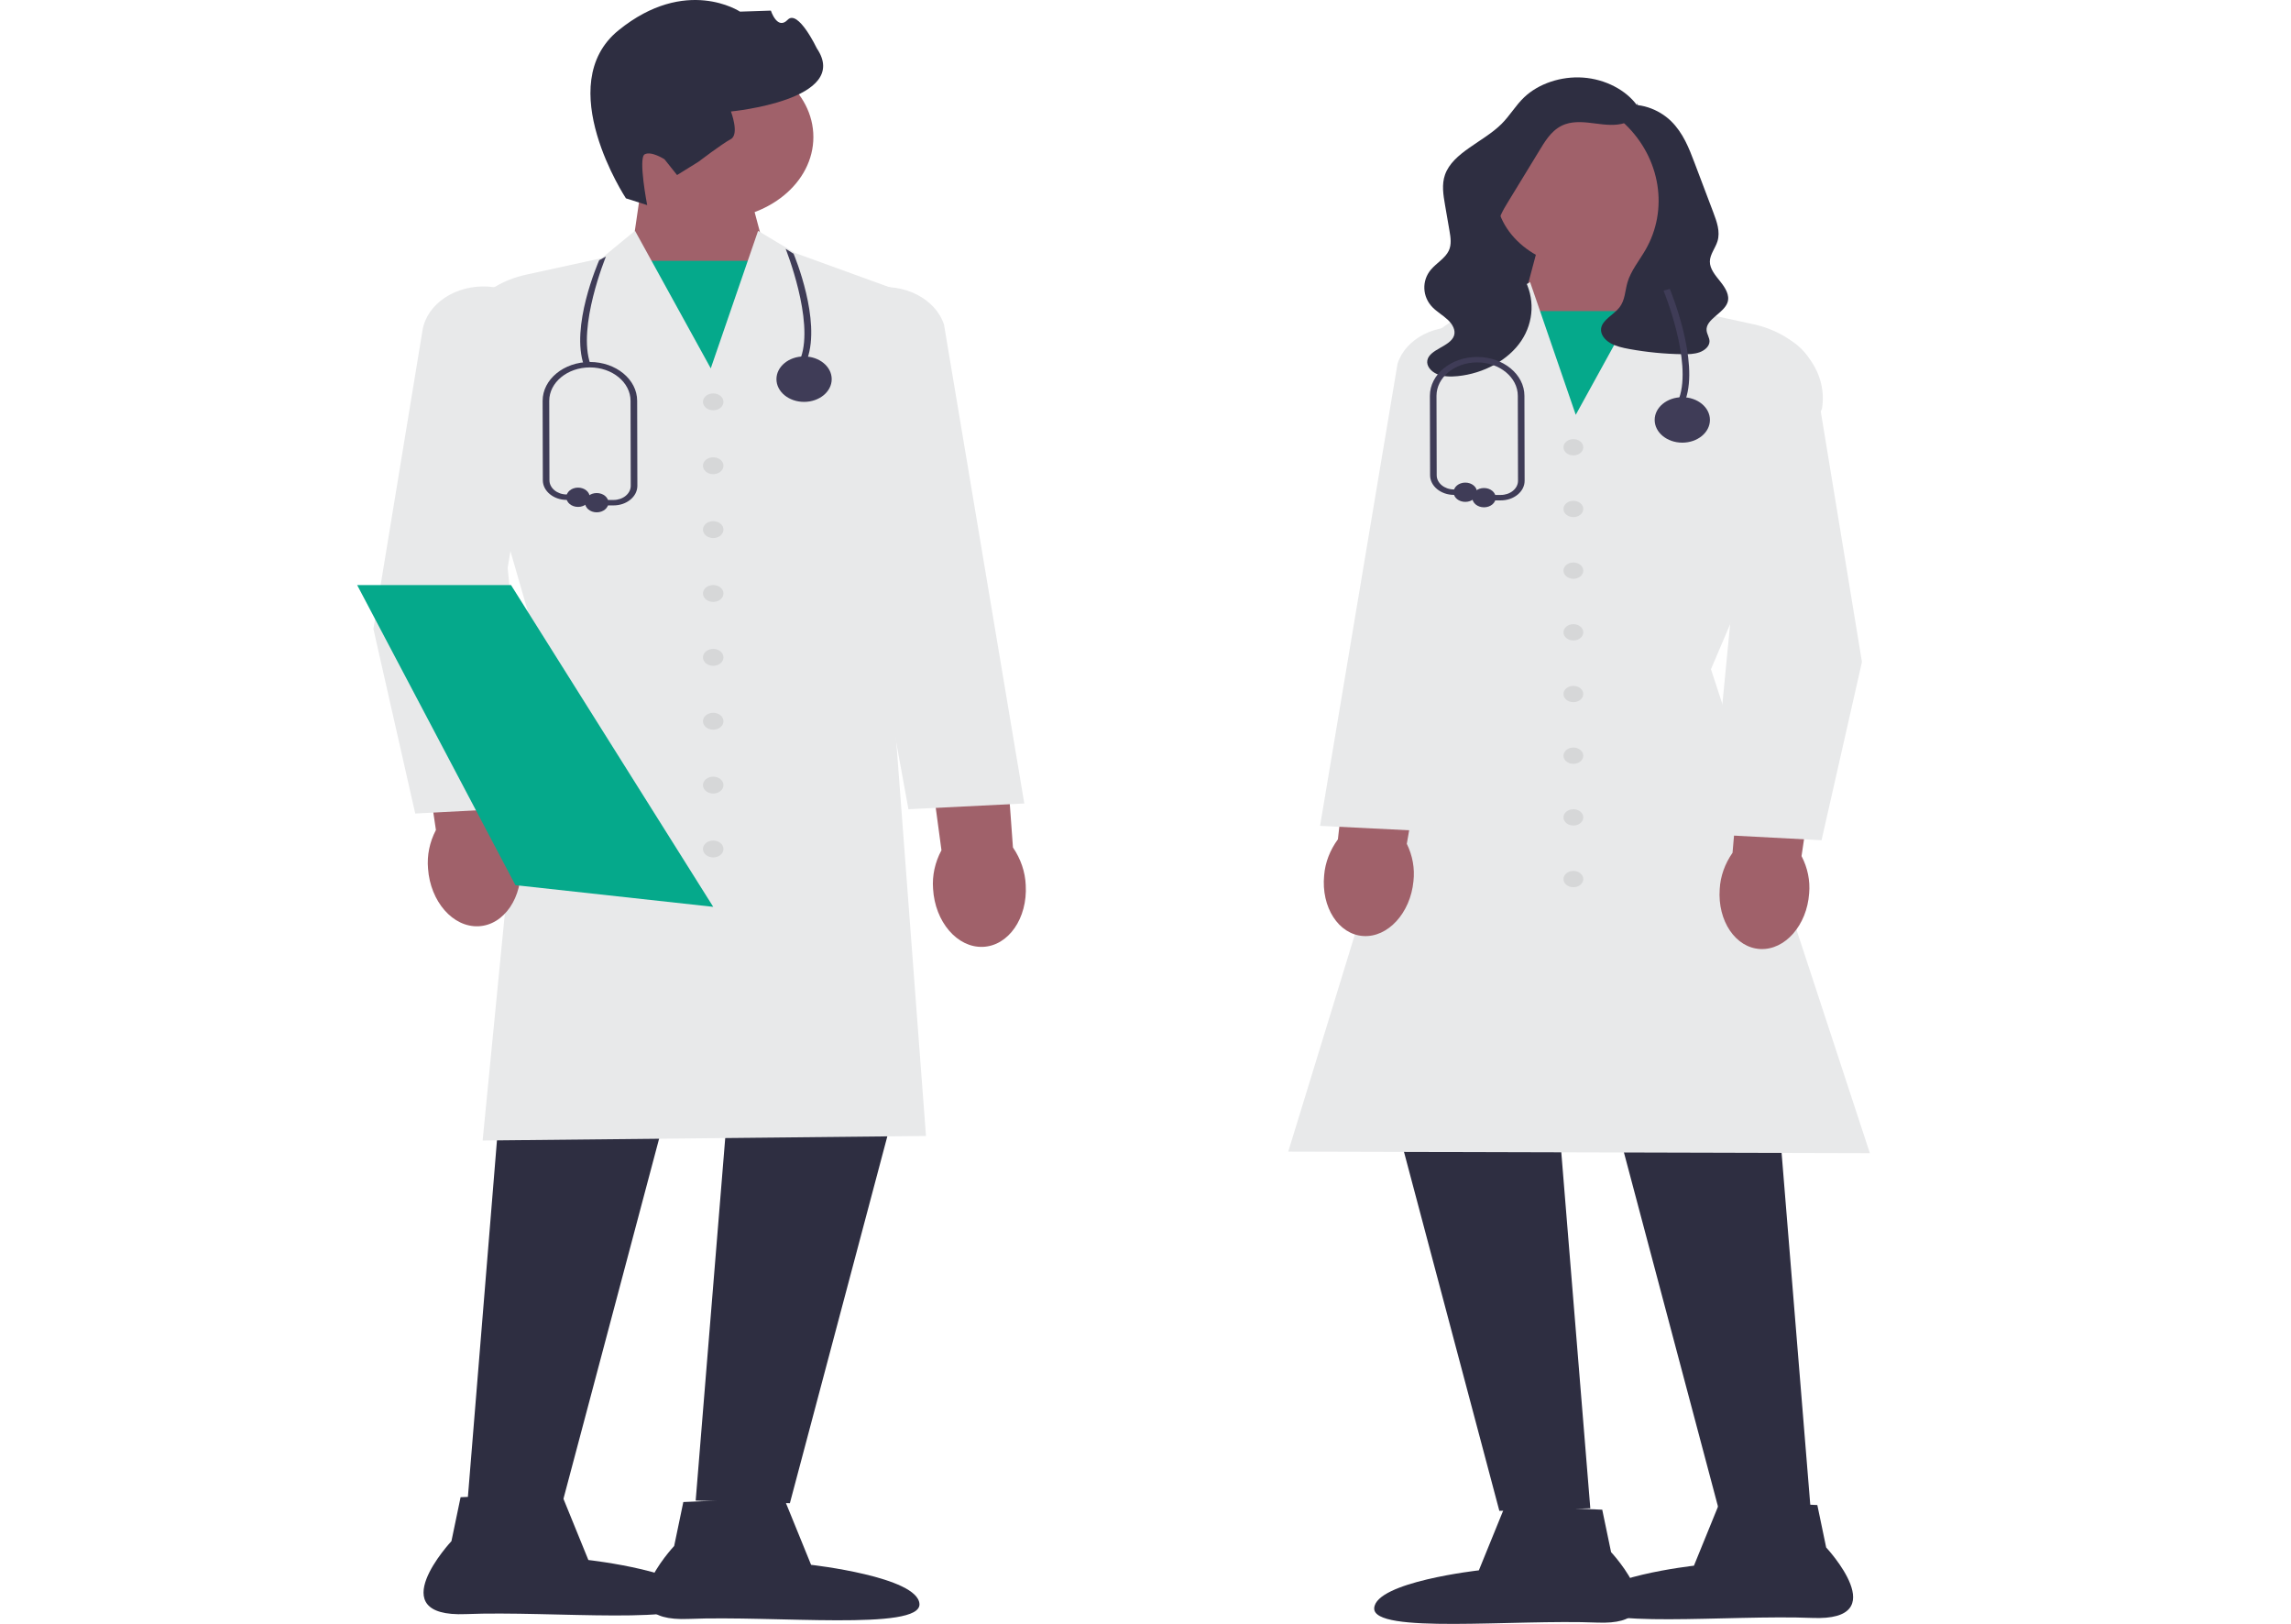 <svg width="491" height="348" viewBox="0 0 491 348" fill="none" xmlns="http://www.w3.org/2000/svg">
    <g clip-path="url(#clip0_87_10)">
        <path d="M159.472 36.984L164.787 56.931L153.482 84.696L135.267 54.865L137.794 37.559L159.472 36.984Z"
              fill="#A0616A"/>
        <path d="M165.775 55.898H134.325V87.15H165.775V55.898Z" fill="#05A98B"/>
        <path d="M152.842 47.032C164.704 47.032 174.32 39.123 174.32 29.368C174.32 19.612 164.704 11.704 152.842 11.704C140.98 11.704 131.364 19.612 131.364 29.368C131.364 39.123 140.98 47.032 152.842 47.032Z"
              fill="#A0616A"/>
        <path d="M134.146 42.502C134.146 42.502 118.137 18.186 132.571 6.484C147.006 -5.218 158.594 2.493 158.594 2.493L165.211 2.273C165.211 2.273 166.591 6.555 168.816 4.237C171.041 1.919 175.062 10.362 175.062 10.362C182.526 21.416 156.653 23.892 156.653 23.892C156.653 23.892 158.521 28.787 156.622 29.812C154.723 30.837 149.65 34.693 149.65 34.693L145.108 37.514L142.41 34.132C142.41 34.132 139.591 32.302 138.166 33.071C136.742 33.839 138.701 43.954 138.701 43.954L134.146 42.502Z"
              fill="#2E2E41"/>
        <path d="M108.38 221.397L100.169 322.135L120.356 322.698L147.043 222.241L108.38 221.397Z" fill="#2E2E41"/>
        <path d="M157.308 220.834L149.096 321.573L169.283 322.135L195.971 221.679L157.308 220.834Z" fill="#2E2E41"/>
        <path d="M103.436 244.413L114.182 134.695L97.702 77.562C96.281 69.069 102.788 61.033 112.83 58.842L128.956 55.324L136.093 49.453L152.328 78.939L162.468 49.476L170.375 54.206L193.828 62.715L193.818 62.914L190.056 131.93L198.453 243.436L198.081 243.44L103.436 244.413Z"
              fill="#E8E9EA"/>
        <path d="M167.987 320.99L173.832 335.341C173.832 335.341 196.7 337.898 197.056 343.721C197.412 349.543 165.978 346.173 147.571 346.933C129.164 347.694 144.486 331.301 144.486 331.301L146.448 321.881L167.987 320.99Z"
              fill="#2E2E41"/>
        <path d="M120.252 319.957L126.097 334.308C126.097 334.308 148.965 336.865 149.321 342.687C149.677 348.51 118.242 345.139 99.836 345.9C81.429 346.661 96.751 330.268 96.751 330.268L98.713 320.848L120.252 319.957Z"
              fill="#2E2E41"/>
        <path d="M91.734 186.143C91.487 183.313 92.066 180.476 93.425 177.869L89.063 148.437L106.152 147.14L108.737 177.134C110.454 179.593 111.43 182.355 111.584 185.188C112.087 192.275 108.05 198.231 102.568 198.494C97.087 198.757 92.236 193.227 91.734 186.143Z"
              fill="#A0616A"/>
        <path d="M199.971 190.463C199.761 187.631 200.378 184.799 201.772 182.204L197.8 152.736L214.905 151.591L217.092 181.607C218.777 184.082 219.716 186.852 219.832 189.686C220.241 196.777 216.126 202.696 210.641 202.91C205.156 203.124 200.378 197.551 199.971 190.463Z"
              fill="#A0616A"/>
        <path d="M88.993 174.34L88.935 174.086L80.029 134.786L90.552 70.79C91.491 65.076 97.695 60.96 104.69 61.42C108.343 61.661 111.621 63.086 113.92 65.433C116.219 67.781 117.214 70.718 116.721 73.705L108.801 121.701L113.787 173.038L88.993 174.34Z"
              fill="#E8E9EA"/>
        <path d="M194.693 173.418L176.787 75.118C175.857 72.235 176.401 69.219 178.329 66.656C180.257 64.092 183.295 62.345 186.884 61.734C193.751 60.566 200.531 64.018 202.323 69.592L219.526 172.183L194.693 173.418Z"
              fill="#E8E9EA"/>
        <path d="M152.854 87.924C154.068 87.924 155.052 87.115 155.052 86.116C155.052 85.118 154.068 84.308 152.854 84.308C151.639 84.308 150.655 85.118 150.655 86.116C150.655 87.115 151.639 87.924 152.854 87.924Z"
              fill="#D6D7D8"/>
        <path d="M152.854 101.613C154.068 101.613 155.052 100.804 155.052 99.805C155.052 98.806 154.068 97.997 152.854 97.997C151.639 97.997 150.655 98.806 150.655 99.805C150.655 100.804 151.639 101.613 152.854 101.613Z"
              fill="#D6D7D8"/>
        <path d="M152.854 115.302C154.068 115.302 155.052 114.492 155.052 113.494C155.052 112.495 154.068 111.686 152.854 111.686C151.639 111.686 150.655 112.495 150.655 113.494C150.655 114.492 151.639 115.302 152.854 115.302Z"
              fill="#D6D7D8"/>
        <path d="M152.854 128.99C154.068 128.99 155.052 128.181 155.052 127.182C155.052 126.184 154.068 125.374 152.854 125.374C151.639 125.374 150.655 126.184 150.655 127.182C150.655 128.181 151.639 128.99 152.854 128.99Z"
              fill="#D6D7D8"/>
        <path d="M152.854 142.679C154.068 142.679 155.052 141.869 155.052 140.871C155.052 139.872 154.068 139.063 152.854 139.063C151.639 139.063 150.655 139.872 150.655 140.871C150.655 141.869 151.639 142.679 152.854 142.679Z"
              fill="#D6D7D8"/>
        <path d="M152.854 156.368C154.068 156.368 155.052 155.558 155.052 154.56C155.052 153.561 154.068 152.752 152.854 152.752C151.639 152.752 150.655 153.561 150.655 154.56C150.655 155.558 151.639 156.368 152.854 156.368Z"
              fill="#D6D7D8"/>
        <path d="M152.854 170.056C154.068 170.056 155.052 169.247 155.052 168.248C155.052 167.25 154.068 166.44 152.854 166.44C151.639 166.44 150.655 167.25 150.655 168.248C150.655 169.247 151.639 170.056 152.854 170.056Z"
              fill="#D6D7D8"/>
        <path d="M152.854 183.745C154.068 183.745 155.052 182.936 155.052 181.937C155.052 180.939 154.068 180.129 152.854 180.129C151.639 180.129 150.655 180.939 150.655 181.937C150.655 182.936 151.639 183.745 152.854 183.745Z"
              fill="#D6D7D8"/>
        <path d="M152.856 194.334L111.262 189.775L110.461 189.688L89.202 149.376L76.543 125.375H109.518L152.856 194.334Z"
              fill="#05A98B"/>
        <path d="M319.629 41.369L346.074 29.455V63.496H315.49L319.629 41.369Z" fill="#2E2E41"/>
        <path d="M351.744 48.959L354.184 65.671L336.595 94.478L325.677 67.666L330.81 48.404L351.744 48.959Z"
              fill="#A0616A"/>
        <path d="M355.094 66.669H324.723V96.848H355.094V66.669Z" fill="#05A98B"/>
        <path d="M380.149 226.489L388.079 323.771L368.584 324.314L342.812 227.304L380.149 226.489Z" fill="#2E2E41"/>
        <path d="M332.9 225.946L340.83 323.227L321.336 323.771L295.563 226.761L332.9 225.946Z" fill="#2E2E41"/>
        <path d="M400.744 247.122L400.28 247.121L276.092 246.787L276.204 246.426L308.132 142.389L300.134 89.886C298.619 79.937 305.095 70.534 316.248 66.487L320.275 65.026L327.925 60.451L337.711 88.89L353.382 60.428L360.286 66.105L375.855 69.502C385.559 71.62 391.846 79.385 390.479 87.564L390.462 87.621L366.686 143.416L400.744 247.122Z"
              fill="#E8E9EA"/>
        <path d="M322.587 322.665L343.387 323.525L345.282 332.622C345.282 332.622 360.078 348.453 342.303 347.718C324.528 346.983 294.172 350.238 294.516 344.615C294.859 338.993 316.943 336.523 316.943 336.523L322.587 322.665Z"
              fill="#2E2E41"/>
        <path d="M368.684 321.667L389.484 322.527L391.379 331.624C391.379 331.624 406.175 347.455 388.4 346.72C370.625 345.986 340.269 349.24 340.613 343.618C340.956 337.995 363.039 335.526 363.039 335.526L368.684 321.667Z"
              fill="#2E2E41"/>
        <path d="M387.732 191.447C387.248 198.288 382.564 203.628 377.27 203.374C371.976 203.12 368.078 197.369 368.564 190.525C368.712 187.789 369.655 185.122 371.313 182.747L373.809 153.782L390.312 155.035L386.099 183.457C387.411 185.975 387.971 188.715 387.732 191.447Z"
              fill="#A0616A"/>
        <path d="M302.927 188.846C302.266 195.677 297.444 200.933 292.158 200.587C286.872 200.24 283.124 194.422 283.787 187.588C284.006 184.856 285.017 182.206 286.737 179.861L289.982 150.946L306.449 152.487L301.501 180.829C302.748 183.369 303.237 186.118 302.927 188.846Z"
              fill="#A0616A"/>
        <path d="M390.389 180.059L366.422 178.801L366.451 178.506L371.239 129.217L363.591 82.869C363.114 79.982 364.076 77.142 366.298 74.873C368.52 72.604 371.688 71.227 375.22 70.994C381.982 70.556 387.977 74.528 388.885 80.051L399.048 141.852L399.037 141.898L390.389 180.059Z"
              fill="#E8E9EA"/>
        <path d="M306.917 178.171L282.912 176.978L282.965 176.666L299.518 77.93C301.259 72.507 307.816 69.171 314.45 70.299C317.919 70.89 320.856 72.579 322.719 75.057C324.583 77.535 325.11 80.45 324.202 83.266L306.917 178.171Z"
              fill="#E8E9EA"/>
        <path d="M337.201 97.596C338.374 97.596 339.324 96.815 339.324 95.85C339.324 94.886 338.374 94.105 337.201 94.105C336.029 94.105 335.078 94.886 335.078 95.85C335.078 96.815 336.029 97.596 337.201 97.596Z"
              fill="#D6D7D8"/>
        <path d="M337.201 110.815C338.374 110.815 339.324 110.034 339.324 109.069C339.324 108.105 338.374 107.323 337.201 107.323C336.029 107.323 335.078 108.105 335.078 109.069C335.078 110.034 336.029 110.815 337.201 110.815Z"
              fill="#D6D7D8"/>
        <path d="M337.201 124.034C338.374 124.034 339.324 123.252 339.324 122.288C339.324 121.324 338.374 120.542 337.201 120.542C336.029 120.542 335.078 121.324 335.078 122.288C335.078 123.252 336.029 124.034 337.201 124.034Z"
              fill="#D6D7D8"/>
        <path d="M337.201 137.253C338.374 137.253 339.324 136.471 339.324 135.507C339.324 134.543 338.374 133.761 337.201 133.761C336.029 133.761 335.078 134.543 335.078 135.507C335.078 136.471 336.029 137.253 337.201 137.253Z"
              fill="#D6D7D8"/>
        <path d="M337.201 150.472C338.374 150.472 339.324 149.69 339.324 148.726C339.324 147.762 338.374 146.98 337.201 146.98C336.029 146.98 335.078 147.762 335.078 148.726C335.078 149.69 336.029 150.472 337.201 150.472Z"
              fill="#D6D7D8"/>
        <path d="M337.201 163.691C338.374 163.691 339.324 162.909 339.324 161.945C339.324 160.981 338.374 160.199 337.201 160.199C336.029 160.199 335.078 160.981 335.078 161.945C335.078 162.909 336.029 163.691 337.201 163.691Z"
              fill="#D6D7D8"/>
        <path d="M337.201 176.91C338.374 176.91 339.324 176.128 339.324 175.164C339.324 174.2 338.374 173.418 337.201 173.418C336.029 173.418 335.078 174.2 335.078 175.164C335.078 176.128 336.029 176.91 337.201 176.91Z"
              fill="#D6D7D8"/>
        <path d="M337.201 190.129C338.374 190.129 339.324 189.347 339.324 188.383C339.324 187.419 338.374 186.637 337.201 186.637C336.029 186.637 335.078 187.419 335.078 188.383C335.078 189.347 336.029 190.129 337.201 190.129Z"
              fill="#D6D7D8"/>
        <path d="M340.424 57.488C351.391 57.488 360.281 50.177 360.281 41.158C360.281 32.139 351.391 24.827 340.424 24.827C329.458 24.827 320.568 32.139 320.568 41.158C320.568 50.177 329.458 57.488 340.424 57.488Z"
              fill="#A0616A"/>
        <path d="M350.83 22.094C351.781 23.686 350.272 25.674 348.275 26.343C346.278 27.012 344.022 26.741 341.893 26.462C339.763 26.184 337.504 25.92 335.513 26.601C332.936 27.482 331.484 29.692 330.233 31.743C327.896 35.572 325.56 39.401 323.224 43.23C322.083 45.1 320.915 47.055 320.893 49.148C320.853 52.99 324.559 56.06 326.553 59.534C328.98 63.765 328.78 68.949 326.031 73.044C323.282 77.139 318.054 80.04 312.408 80.605C310.922 80.753 309.35 80.737 308.014 80.182C306.679 79.627 305.659 78.415 305.907 77.201C306.391 74.827 310.801 74.272 311.612 71.959C312.034 70.752 311.286 69.462 310.276 68.519C309.266 67.576 307.989 66.84 307.026 65.865C304.806 63.615 304.658 60.142 306.681 57.77C307.871 56.377 309.71 55.341 310.479 53.76C311.134 52.412 310.896 50.897 310.648 49.46C310.329 47.613 310.01 45.767 309.692 43.92C309.32 41.766 308.953 39.534 309.688 37.444C311.373 32.654 317.95 30.404 321.807 26.556C323.599 24.768 324.805 22.618 326.644 20.862C329.729 17.915 334.587 16.29 339.297 16.628C344.008 16.966 348.45 19.258 350.869 22.6"
              fill="#2E2E41"/>
        <path d="M347.695 22.396C346.725 22.682 346.365 23.721 346.644 24.536C346.924 25.352 347.655 26 348.324 26.644C355.894 33.93 357.653 44.95 352.627 53.596C351.29 55.895 349.509 58.06 348.788 60.539C348.263 62.343 348.292 64.321 347.075 65.883C345.836 67.473 343.381 68.538 343.139 70.416C342.983 71.621 343.876 72.791 345.073 73.498C346.27 74.204 347.732 74.527 349.171 74.791C352.909 75.476 356.731 75.85 360.56 75.905C361.808 75.923 363.096 75.901 364.242 75.492C365.387 75.083 366.364 74.196 366.377 73.169C366.387 72.362 365.822 71.618 365.749 70.813C365.533 68.401 369.479 67.118 370.248 64.784C370.753 63.25 369.757 61.67 368.696 60.342C367.636 59.012 366.425 57.617 366.451 56.027C366.476 54.505 367.637 53.165 368.089 51.689C368.713 49.648 367.946 47.512 367.186 45.502C366.539 43.793 365.892 42.084 365.245 40.375C364.558 38.558 363.871 36.742 363.183 34.925C361.983 31.754 360.723 28.49 358.126 25.947C355.529 23.403 351.225 21.736 347.389 22.774"
              fill="#2E2E41"/>
        <path d="M361.226 85.677L359.865 85.35C362.701 77.355 356.587 62.434 356.525 62.284L357.867 61.908C358.126 62.534 364.186 77.331 361.226 85.677Z"
              fill="#3F3C57"/>
        <path d="M360.546 94.86C363.816 94.86 366.467 92.68 366.467 89.99C366.467 87.3 363.816 85.12 360.546 85.12C357.275 85.12 354.624 87.3 354.624 89.99C354.624 92.68 357.275 94.86 360.546 94.86Z"
              fill="#3F3C57"/>
        <path d="M321.636 107.232H318.045C317.653 107.232 317.336 106.971 317.336 106.649C317.336 106.327 317.653 106.066 318.045 106.066H321.636C322.626 106.066 323.556 105.749 324.255 105.173C324.953 104.597 325.338 103.831 325.335 103.018L325.292 84.826C325.292 80.874 321.384 77.659 316.579 77.659C311.775 77.659 307.866 80.874 307.866 84.825L307.91 101.853C307.914 103.514 309.561 104.876 311.581 104.888L314.046 104.904C314.437 104.906 314.752 105.169 314.749 105.491C314.746 105.811 314.429 106.07 314.04 106.07H314.035L311.57 106.054C308.776 106.037 306.498 104.153 306.492 101.855L306.449 84.826C306.449 80.231 310.993 76.493 316.579 76.493C322.165 76.493 326.71 80.231 326.71 84.825L326.753 103.016C326.756 104.141 326.225 105.2 325.258 105.996C324.292 106.793 323.005 107.232 321.636 107.232Z"
              fill="#3F3C57"/>
        <path d="M314.041 107.553C315.428 107.553 316.553 106.628 316.553 105.487C316.553 104.345 315.428 103.42 314.041 103.42C312.653 103.42 311.528 104.345 311.528 105.487C311.528 106.628 312.653 107.553 314.041 107.553Z"
              fill="#3F3C57"/>
        <path d="M318.045 108.715C319.432 108.715 320.557 107.79 320.557 106.649C320.557 105.508 319.432 104.583 318.045 104.583C316.657 104.583 315.532 105.508 315.532 106.649C315.532 107.79 316.657 108.715 318.045 108.715Z"
              fill="#3F3C57"/>
        <path d="M173.008 76.938L171.647 76.612C174.482 68.616 168.437 53.464 168.375 53.315L170.077 54.369C170.336 54.995 175.968 68.592 173.008 76.938Z"
              fill="#3F3C57"/>
        <path d="M125.168 78.359L126.529 78.032C123.694 70.037 129.807 55.116 129.869 54.966L128.413 55.768C128.154 56.394 122.208 70.013 125.168 78.359Z"
              fill="#3F3C57"/>
        <path d="M172.327 86.122C175.598 86.122 178.249 83.941 178.249 81.252C178.249 78.562 175.598 76.382 172.327 76.382C169.057 76.382 166.406 78.562 166.406 81.252C166.406 83.941 169.057 86.122 172.327 86.122Z"
              fill="#3F3C57"/>
        <path d="M131.481 108.308H127.89C127.498 108.308 127.181 108.047 127.181 107.725C127.181 107.403 127.498 107.142 127.89 107.142H131.481C132.471 107.142 133.401 106.825 134.1 106.249C134.798 105.673 135.183 104.908 135.18 104.094L135.137 85.902C135.137 81.95 131.229 78.736 126.424 78.736C121.62 78.736 117.711 81.95 117.711 85.901L117.755 102.929C117.759 104.59 119.406 105.952 121.426 105.965L123.891 105.98C124.282 105.982 124.597 106.245 124.594 106.567C124.591 106.888 124.274 107.146 123.885 107.146H123.88L121.415 107.13C118.621 107.113 116.343 105.229 116.337 102.931L116.294 85.902C116.294 81.307 120.838 77.57 126.424 77.57C132.01 77.57 136.554 81.307 136.554 85.901L136.598 104.092C136.601 105.217 136.07 106.276 135.103 107.072C134.137 107.869 132.85 108.308 131.481 108.308Z"
              fill="#3F3C57"/>
        <path d="M123.886 108.629C125.273 108.629 126.398 107.704 126.398 106.563C126.398 105.422 125.273 104.497 123.886 104.497C122.498 104.497 121.373 105.422 121.373 106.563C121.373 107.704 122.498 108.629 123.886 108.629Z"
              fill="#3F3C57"/>
        <path d="M127.89 109.791C129.277 109.791 130.402 108.866 130.402 107.725C130.402 106.584 129.277 105.659 127.89 105.659C126.502 105.659 125.377 106.584 125.377 107.725C125.377 108.866 126.502 109.791 127.89 109.791Z"
              fill="#3F3C57"/>
    </g>
    <defs>
        <clipPath id="clip0_87_10">
            <rect width="491" height="348" fill="white"/>
        </clipPath>
    </defs>
</svg>
